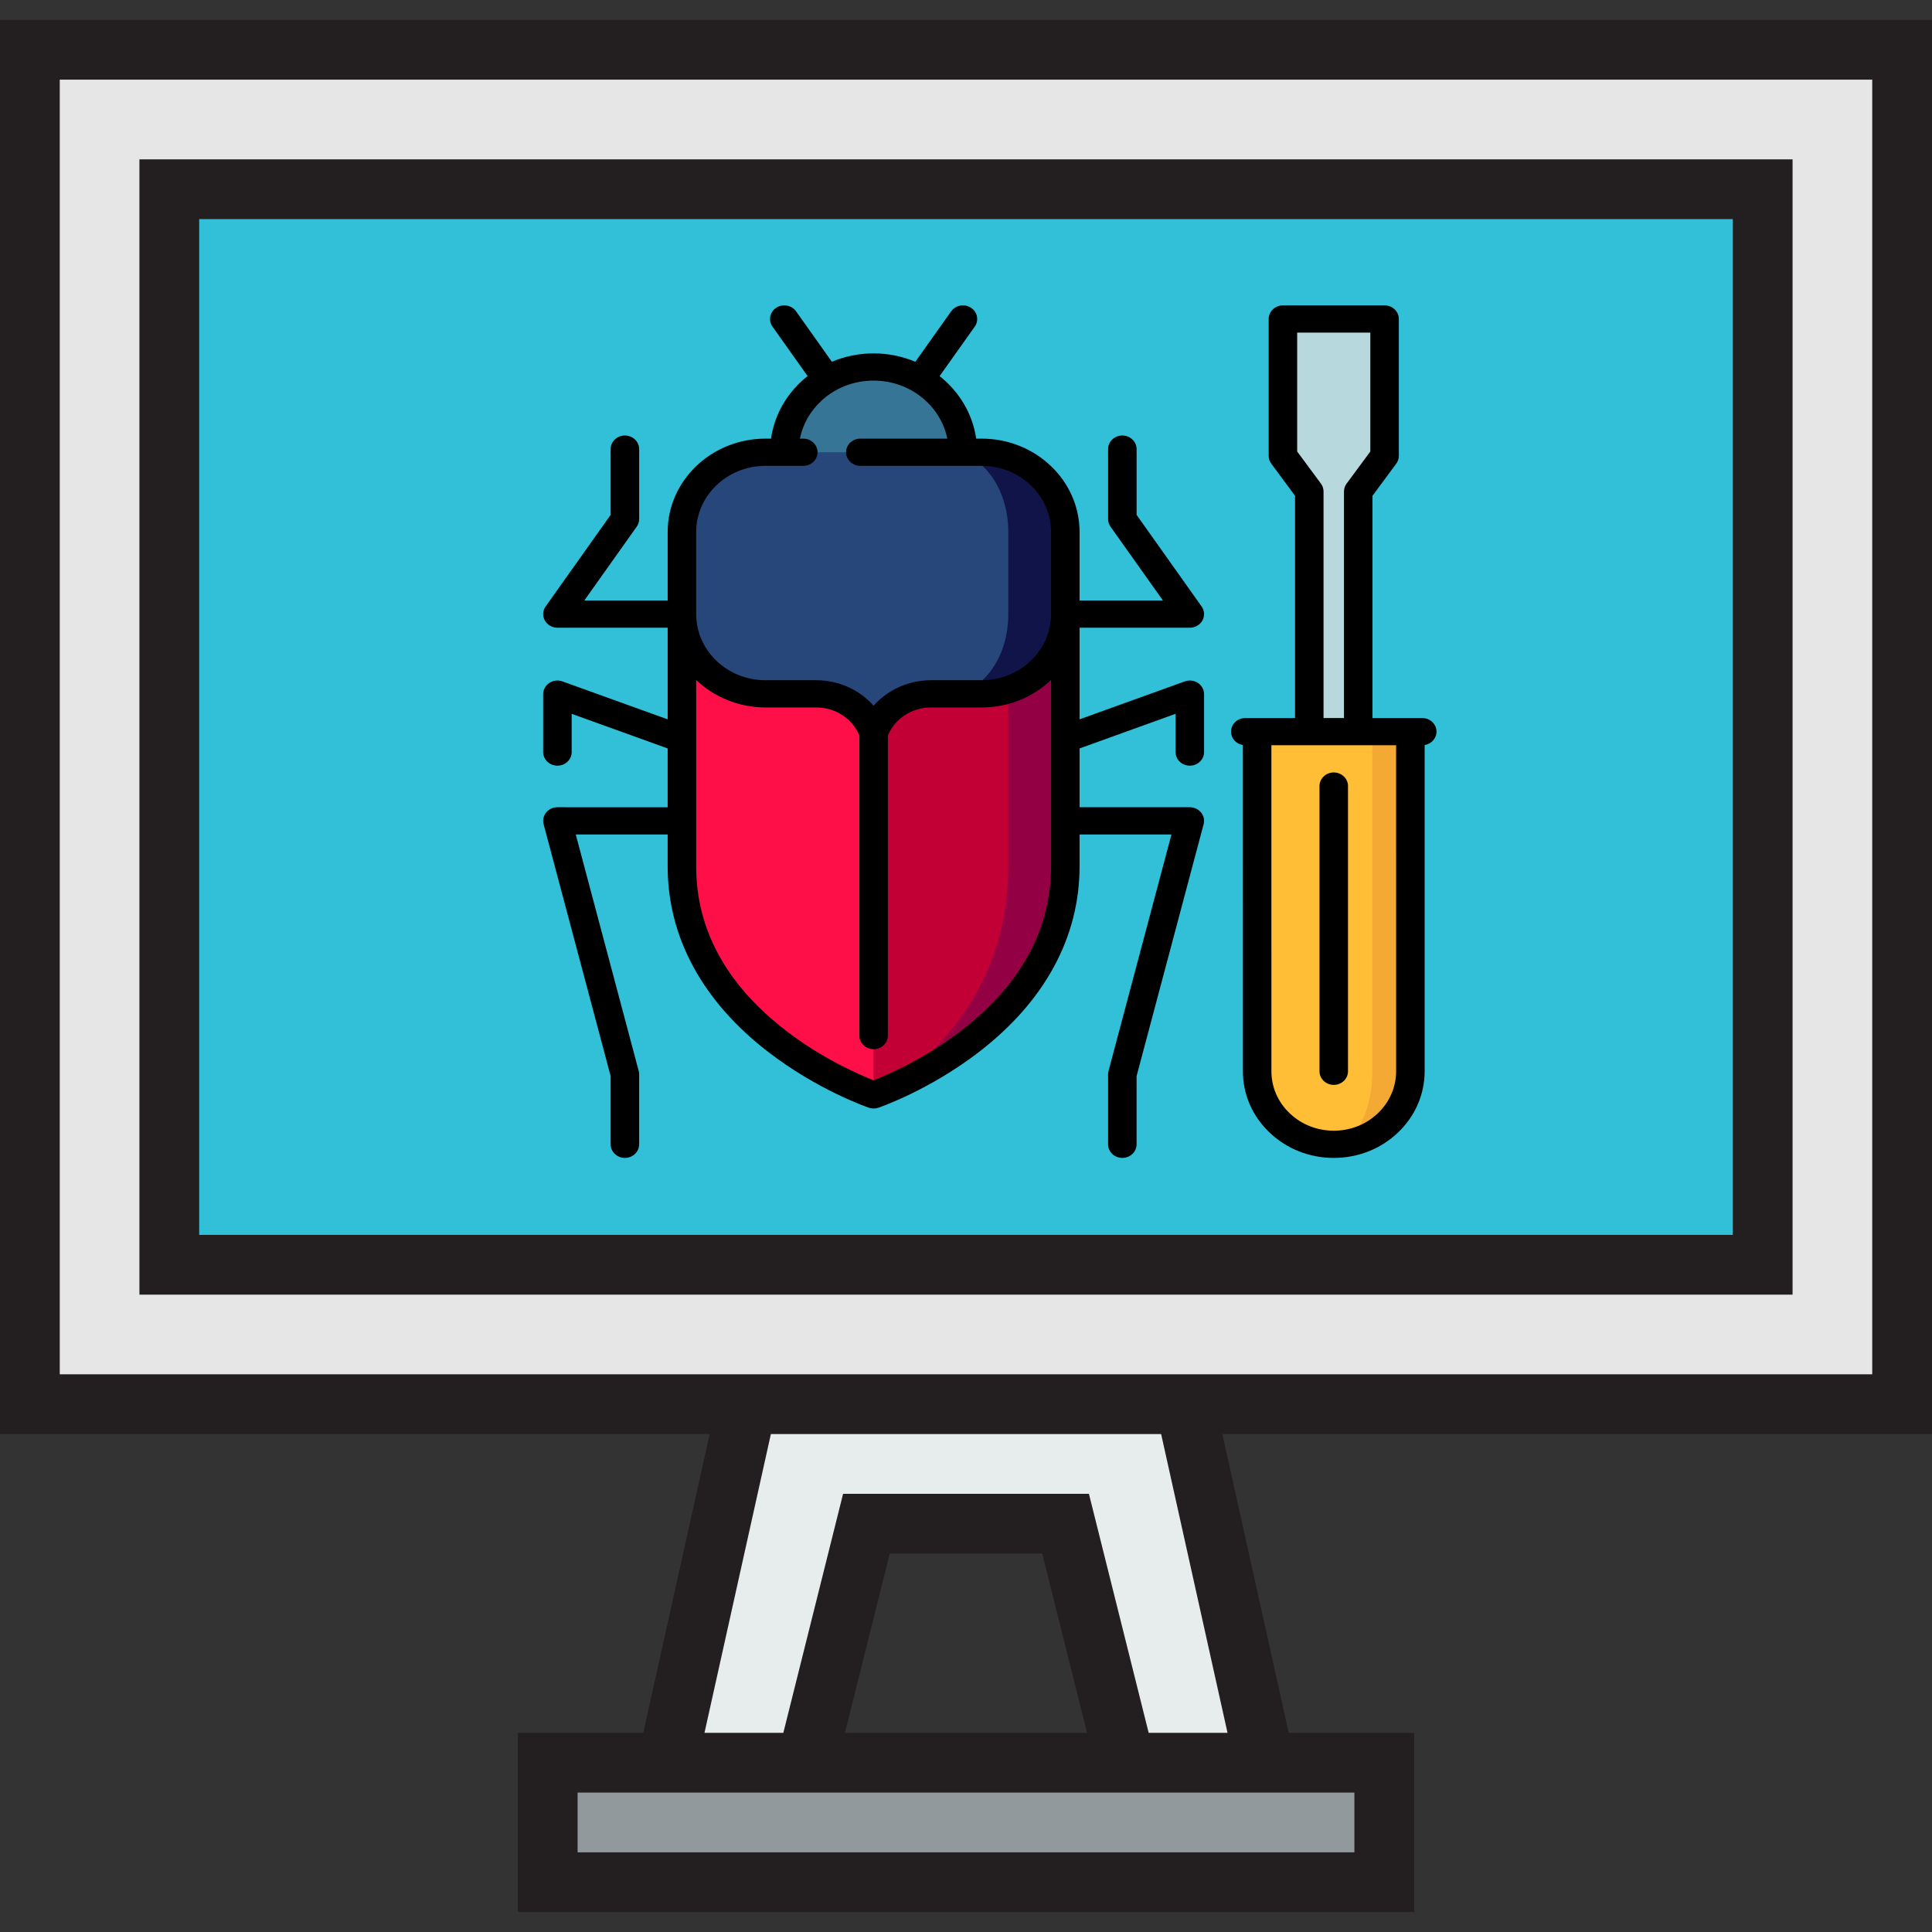 <?xml version="1.0" encoding="UTF-8" standalone="no"?>
<!-- Generator: Adobe Illustrator 19.0.0, SVG Export Plug-In . SVG Version: 6.00 Build 0)  -->

<svg
   version="1.1"
   id="Layer_1"
   x="0px"
   y="0px"
   viewBox="0 0 485 485"
   style="enable-background:new 0 0 485 485;"
   xml:space="preserve"
   sodipodi:docname="debug_logo.svg"
   inkscape:version="1.1.2 (b8e25be833, 2022-02-05)"
   xmlns:inkscape="http://www.inkscape.org/namespaces/inkscape"
   xmlns:sodipodi="http://sodipodi.sourceforge.net/DTD/sodipodi-0.dtd"
   xmlns:xlink="http://www.w3.org/1999/xlink"
   xmlns="http://www.w3.org/2000/svg"
   xmlns:svg="http://www.w3.org/2000/svg"><rect x="0" y="0" width="485" height="485" fill="#333333" stroke="none"/><defs
   id="defs741"><linearGradient
     xlink:href="#a"
     id="e"
     gradientUnits="userSpaceOnUse"
     gradientTransform="matrix(1,0,0,1,-45.008,-319.106)"
     x1="221.016"
     y1="674.085"
     x2="119.923"
     y2="474.091" /><linearGradient
     id="a"><stop
       offset="0"
       style="stop-color:red;stop-opacity:1"
       id="stop965" /><stop
       style="stop-color:#ffe0e0;stop-opacity:1"
       offset="1"
       id="stop967" /></linearGradient><linearGradient
     xlink:href="#b"
     id="f"
     gradientUnits="userSpaceOnUse"
     gradientTransform="matrix(0.546,0,0,0.35,-38.517,72.607)"
     x1="139.431"
     y1="520.743"
     x2="222.739"
     y2="520.743" /><linearGradient
     id="b"><stop
       offset="0"
       style="stop-color:#fff;stop-opacity:1"
       id="stop970" /><stop
       offset="1"
       style="stop-color:#fff;stop-opacity:0"
       id="stop972" /></linearGradient><linearGradient
     xlink:href="#c"
     id="g"
     gradientUnits="userSpaceOnUse"
     gradientTransform="matrix(1.334,0,0,1.334,-90.283,-537.514)"
     x1="296.203"
     y1="571.529"
     x2="220.845"
     y2="421.623" /><linearGradient
     id="c"><stop
       offset="0"
       style="stop-color:#00f;stop-opacity:1"
       id="stop975" /><stop
       offset="1"
       style="stop-color:#e0e0ff;stop-opacity:1"
       id="stop977" /></linearGradient><linearGradient
     xlink:href="#b"
     id="h"
     gradientUnits="userSpaceOnUse"
     gradientTransform="matrix(0.546,0,0,0.35,91.483,-57.393)"
     x1="139.63"
     y1="520.742"
     x2="222.738"
     y2="520.742" /><linearGradient
     xlink:href="#d"
     id="i"
     gradientUnits="userSpaceOnUse"
     gradientTransform="matrix(1.334,0,0,1.334,54.717,-442.514)"
     x1="221.022"
     y1="421.623"
     x2="296.726"
     y2="571.529" /><linearGradient
     id="d"><stop
       offset="0"
       style="stop-color:#ffffe0;stop-opacity:1"
       id="stop980" /><stop
       offset="1"
       style="stop-color:#ff0;stop-opacity:1"
       id="stop982" /></linearGradient><linearGradient
     xlink:href="#b"
     id="j"
     gradientUnits="userSpaceOnUse"
     gradientTransform="matrix(0.546,0,0,0.35,236.483,37.607)"
     x1="139.431"
     y1="520.742"
     x2="222.738"
     y2="520.742" /></defs><sodipodi:namedview
   id="namedview739"
   pagecolor="#ffffff"
   bordercolor="#666666"
   borderopacity="1.0"
   inkscape:pageshadow="2"
   inkscape:pageopacity="0.0"
   inkscape:pagecheckerboard="0"
   showgrid="false"
   inkscape:zoom="0.9757732"
   inkscape:cx="243.90914"
   inkscape:cy="241.34707"
   inkscape:window-width="3840"
   inkscape:window-height="2102"
   inkscape:window-x="-8"
   inkscape:window-y="32"
   inkscape:window-maximized="1"
   inkscape:current-layer="Layer_1"><inkscape:grid
     type="xygrid"
     id="grid1687" /></sodipodi:namedview>
<g
   id="XMLID_29_">
	<g
   id="g699">
		<polygon
   style="display:inline;fill:#92999d"
   points="137.5,472.5 137.5,442.5 167.5,442.5 202.5,442.5 282.5,442.5 317.5,442.5 347.5,442.5 347.5,472.5 "
   id="polygon691" />
		<polygon
   style="display:inline;fill:#e7eced"
   points="202.5,442.5 167.5,442.5 187.5,352.5 297.5,352.5 317.5,442.5 282.5,442.5 267.5,382.5 217.5,382.5 "
   id="polygon693" />
		<path
   style="display:inline;fill:#e6e6e6"
   d="m 477.5,12.5 v 340 h -180 -110 -180 v -340 z m -35,305 v -270 h -400 v 270 z"
   id="path695" />
		<rect
   x="42.5"
   y="47.5"
   style="display:inline;fill:#31c0d8"
   width="400"
   height="270"
   id="rect697" />
	</g>
	<g
   id="g705">
		<path
   style="display:inline;fill:#231f20"
   d="M 485,360 V 5 H 0 v 355 h 178.151 l -16.667,75 H 130 v 45 H 355 V 435 H 323.516 L 306.849,360 Z M 15,345 V 20 H 470 V 345 Z M 340,465 H 145 v -15 h 195 z m -127.894,-30 11.25,-45 h 38.288 l 11.25,45 z m 76.25,0 -15,-60 h -61.712 l -15,60 h -19.795 l 16.667,-75 h 97.968 l 16.667,75 z"
   id="path701" />
		<path
   style="display:inline;fill:#231f20"
   d="M 450,40 H 35 V 325 H 450 Z M 435,310 H 50 V 55 h 385 z"
   id="path703" />
	</g>
</g>
<g
   id="g10615"
   transform="matrix(0.438,0,0,0.418,136.353,76.66)"><polygon
     style="fill:#b7d9dd"
     points="423.992,90.355 439.097,111.756 439.097,288.683 467.15,288.683 467.15,111.756 482.255,90.355 482.255,8.172 423.992,8.172 "
     id="polygon10464" /><path
     style="fill:#367596"
     d="m 189.395,37.002 c -28.277,0 -51.199,22.922 -51.199,51.199 l 51.202,32.681 51.197,-32.682 c -0.001,-28.276 -22.923,-51.198 -51.2,-51.198 z"
     id="path10466" /><path
     style="fill:#940044"
     d="m 266.59,185.411 -77.17,288.735 c 1.689,-0.61 109.851,-40.023 109.851,-137.216 V 185.411 Z"
     id="path10468" /><path
     style="fill:#c20035"
     d="M 189.398,474.157 167.61,185.411 h 98.979 V 336.93 c 10e-4,96.998 -75.688,136.455 -77.191,137.227 z"
     id="path10470" /><path
     style="fill:#ff0f47"
     d="M 189.398,185.412 H 112.206 79.525 v 151.519 c 0,97.193 108.163,136.606 109.851,137.216 0.022,0.011 0.022,-288.735 0.022,-288.735 z"
     id="path10472" /><path
     style="fill:#111449"
     d="m 251.371,88.196 h -18.432 v 145.103 h 18.432 c 26.45,0 47.899,-21.439 47.899,-47.888 v -49.315 c 0.001,-26.45 -21.449,-47.9 -47.899,-47.9 z"
     id="path10474" /><path
     style="fill:#f3a933"
     d="M 497.039,256.002 H 453.12 l -0.014,247.83 c 24.304,0 43.945,-19.696 43.938,-43.952 z"
     id="path10476" /><path
     style="fill:#ffbe35"
     d="m 475.254,256.001 h -66.052 l 0.014,203.885 c -0.041,24.262 19.668,43.932 43.89,43.945 12.256,0 22.154,-19.696 22.151,-43.952 z"
     id="path10478" /><path
     style="fill:#27467a"
     d="m 232.939,88.197 h -87.084 -18.443 c -26.45,0 -47.888,21.45 -47.888,47.899 v 49.315 c 0,26.45 21.439,47.888 47.888,47.888 h 29.119 c 15.24,0 28.182,9.826 32.866,23.487 4.673,-13.661 17.626,-23.487 32.866,-23.487 h 10.676 c 18.585,0 33.65,-21.439 33.65,-47.888 v -49.315 c 10e-4,-26.45 -15.065,-47.899 -33.65,-47.899 z"
     id="path10480" /><path
     d="m 375.265,226.752 c -2.207,-1.524 -5.023,-1.872 -7.533,-0.922 l -60.294,22.782 v -55.03 h 63.182 c 3.024,0 5.801,-1.67 7.217,-4.341 1.417,-2.672 1.243,-5.908 -0.453,-8.411 L 340.119,125.823 V 86.32 c 0,-4.513 -3.658,-8.17 -8.17,-8.17 -4.512,0 -8.17,3.657 -8.17,8.17 v 42.008 c 0,1.634 0.49,3.23 1.405,4.582 l 30.031,44.33 h -47.778 v -41.148 c 0,-30.914 -25.149,-56.064 -56.063,-56.064 h -3.185 C 246.109,64.99 238.388,51.73 227.223,42.477 L 247.36,12.754 c 2.531,-3.737 1.553,-8.816 -2.182,-11.347 -3.736,-2.531 -8.815,-1.553 -11.347,2.181 l -20.52,30.29 c -7.322,-3.235 -15.408,-5.047 -23.914,-5.047 -0.001,0 -0.001,0 -0.002,0 -8.379,0 -16.485,1.741 -23.93,5.021 L 144.962,3.589 c -2.532,-3.734 -7.612,-4.711 -11.347,-2.181 -3.735,2.531 -4.713,7.61 -2.182,11.347 l 20.122,29.7 c -1.427,1.185 -2.811,2.437 -4.138,3.765 -9.263,9.263 -15.077,21.051 -16.823,33.809 h -3.175 c -30.913,0 -56.063,25.15 -56.063,56.064 v 41.148 H 23.575 l 30.032,-44.33 c 0.916,-1.352 1.406,-2.948 1.406,-4.582 V 86.32 c 0,-4.513 -3.658,-8.17 -8.17,-8.17 -4.512,0 -8.17,3.657 -8.17,8.17 v 39.502 L 1.408,180.829 c -1.696,2.503 -1.87,5.739 -0.453,8.411 1.417,2.671 4.194,4.341 7.218,4.341 h 63.182 v 55.03 L 11.06,225.829 c -2.511,-0.95 -5.326,-0.605 -7.533,0.922 -2.208,1.526 -3.526,4.039 -3.526,6.722 v 34.791 c 0,4.513 3.658,8.17 8.17,8.17 4.512,0 8.17,-3.657 8.17,-8.17 v -22.969 l 55.012,20.785 v 35.321 H 8.171 c -2.522,0 -4.902,1.163 -6.449,3.155 -1.548,1.99 -2.089,4.584 -1.47,7.027 l 38.42,151.261 v 40.986 c 0,4.513 3.658,8.17 8.17,8.17 4.512,0 8.17,-3.657 8.17,-8.17 v -42.009 c 0,-0.679 -0.085,-1.354 -0.252,-2.012 L 18.676,317.741 h 52.677 v 19.186 c 0,42.614 20.053,81.246 57.989,111.717 28.216,22.663 56.127,32.784 57.303,33.204 0.889,0.318 1.819,0.477 2.75,0.477 0.93,0 1.861,-0.159 2.75,-0.477 1.174,-0.421 29.087,-10.542 57.303,-33.204 37.937,-30.472 57.99,-69.104 57.99,-111.717 v -19.186 h 52.677 l -36.085,142.07 c -0.167,0.657 -0.252,1.333 -0.252,2.012 v 42.008 c 0,4.513 3.658,8.17 8.17,8.17 4.512,0 8.17,-3.657 8.17,-8.17 v -40.987 l 38.421,-151.261 c 0.621,-2.443 0.078,-5.037 -1.47,-7.027 -1.548,-1.99 -3.928,-3.155 -6.449,-3.155 H 307.438 V 266.08 l 55.012,-20.785 v 22.969 c 0,4.513 3.658,8.17 8.17,8.17 4.512,0 8.17,-3.657 8.17,-8.17 v -34.79 c -0.001,-2.684 -1.318,-5.197 -3.525,-6.722 z M 87.694,136.093 c 0,-21.903 17.819,-39.724 39.722,-39.724 h 21.674 c 4.512,0 8.17,-3.657 8.17,-8.17 0,-4.513 -3.658,-8.17 -8.17,-8.17 h -1.948 c 1.602,-8.38 5.66,-16.089 11.827,-22.256 8.127,-8.127 18.932,-12.602 30.426,-12.602 20.932,0 38.412,15.028 42.241,34.857 H 181.77 c -4.512,0 -8.17,3.657 -8.17,8.17 0,4.513 3.658,8.17 8.17,8.17 h 69.603 c 21.904,0 39.722,17.82 39.722,39.724 v 49.319 c 0,21.903 -17.819,39.722 -39.722,39.722 h -29.111 c -12.941,0 -24.876,5.805 -32.867,15.32 -7.993,-9.513 -19.927,-15.32 -32.867,-15.32 h -29.112 c -21.903,0 -39.722,-17.819 -39.722,-39.722 z m 203.402,200.834 c 0,37.881 -17.332,71.082 -51.514,98.681 -21.195,17.113 -42.717,26.721 -50.188,29.774 -7.477,-3.057 -28.997,-12.665 -50.188,-29.774 C 105.024,408.009 87.692,374.809 87.692,336.927 V 224.932 c 10.159,10.211 24.214,16.542 39.722,16.542 h 29.112 c 10.945,0 20.709,6.716 24.697,16.82 v 180.23 c 0,4.513 3.658,8.17 8.17,8.17 4.512,0 8.17,-3.657 8.17,-8.17 v -180.23 c 3.989,-10.104 13.752,-16.82 24.697,-16.82 h 29.111 c 15.508,0 29.563,-6.331 39.722,-16.542 v 111.995 z"
     id="path10482" /><path
     d="m 453.12,280.512 c -4.512,0 -8.17,3.657 -8.17,8.17 v 171.296 c 0,4.513 3.658,8.17 8.17,8.17 4.512,0 8.17,-3.657 8.17,-8.17 V 288.682 c 0,-4.512 -3.658,-8.17 -8.17,-8.17 z"
     id="path10484" /><path
     d="m 512.001,256.001 c 0,-4.513 -3.658,-8.17 -8.17,-8.17 H 475.32 V 114.348 l 13.61,-19.281 c 0.973,-1.379 1.495,-3.024 1.495,-4.711 V 8.172 c 0,-4.513 -3.658,-8.17 -8.17,-8.17 h -58.263 c -4.512,0 -8.17,3.657 -8.17,8.17 v 82.184 c 0,1.687 0.522,3.333 1.495,4.711 l 13.61,19.281 V 247.832 H 402.41 c -4.512,0 -8.17,3.657 -8.17,8.17 0,4.043 2.938,7.39 6.793,8.046 l 0.013,195.826 c -0.024,13.895 5.376,26.971 15.202,36.819 9.843,9.865 22.931,15.302 36.859,15.31 13.933,0 27.026,-5.424 36.866,-15.275 9.833,-9.843 15.247,-22.931 15.242,-36.847 L 505.21,264.049 c 3.853,-0.657 6.791,-4.005 6.791,-8.048 z M 445.771,107.044 432.162,87.763 V 16.342 h 41.923 v 71.422 l -13.61,19.281 c -0.973,1.379 -1.496,3.024 -1.496,4.711 V 247.831 H 447.266 V 111.756 c 10e-4,-1.688 -0.522,-3.333 -1.495,-4.712 z m 32.641,378.134 c -6.753,6.759 -15.74,10.483 -25.302,10.483 -9.555,-0.005 -18.539,-3.738 -25.296,-10.51 -6.741,-6.756 -10.445,-15.724 -10.428,-25.264 l -0.013,-195.715 h 71.496 l 0.005,195.709 c 0.003,9.557 -3.712,18.54 -10.462,25.297 z"
     id="path10486" /></g></svg>
